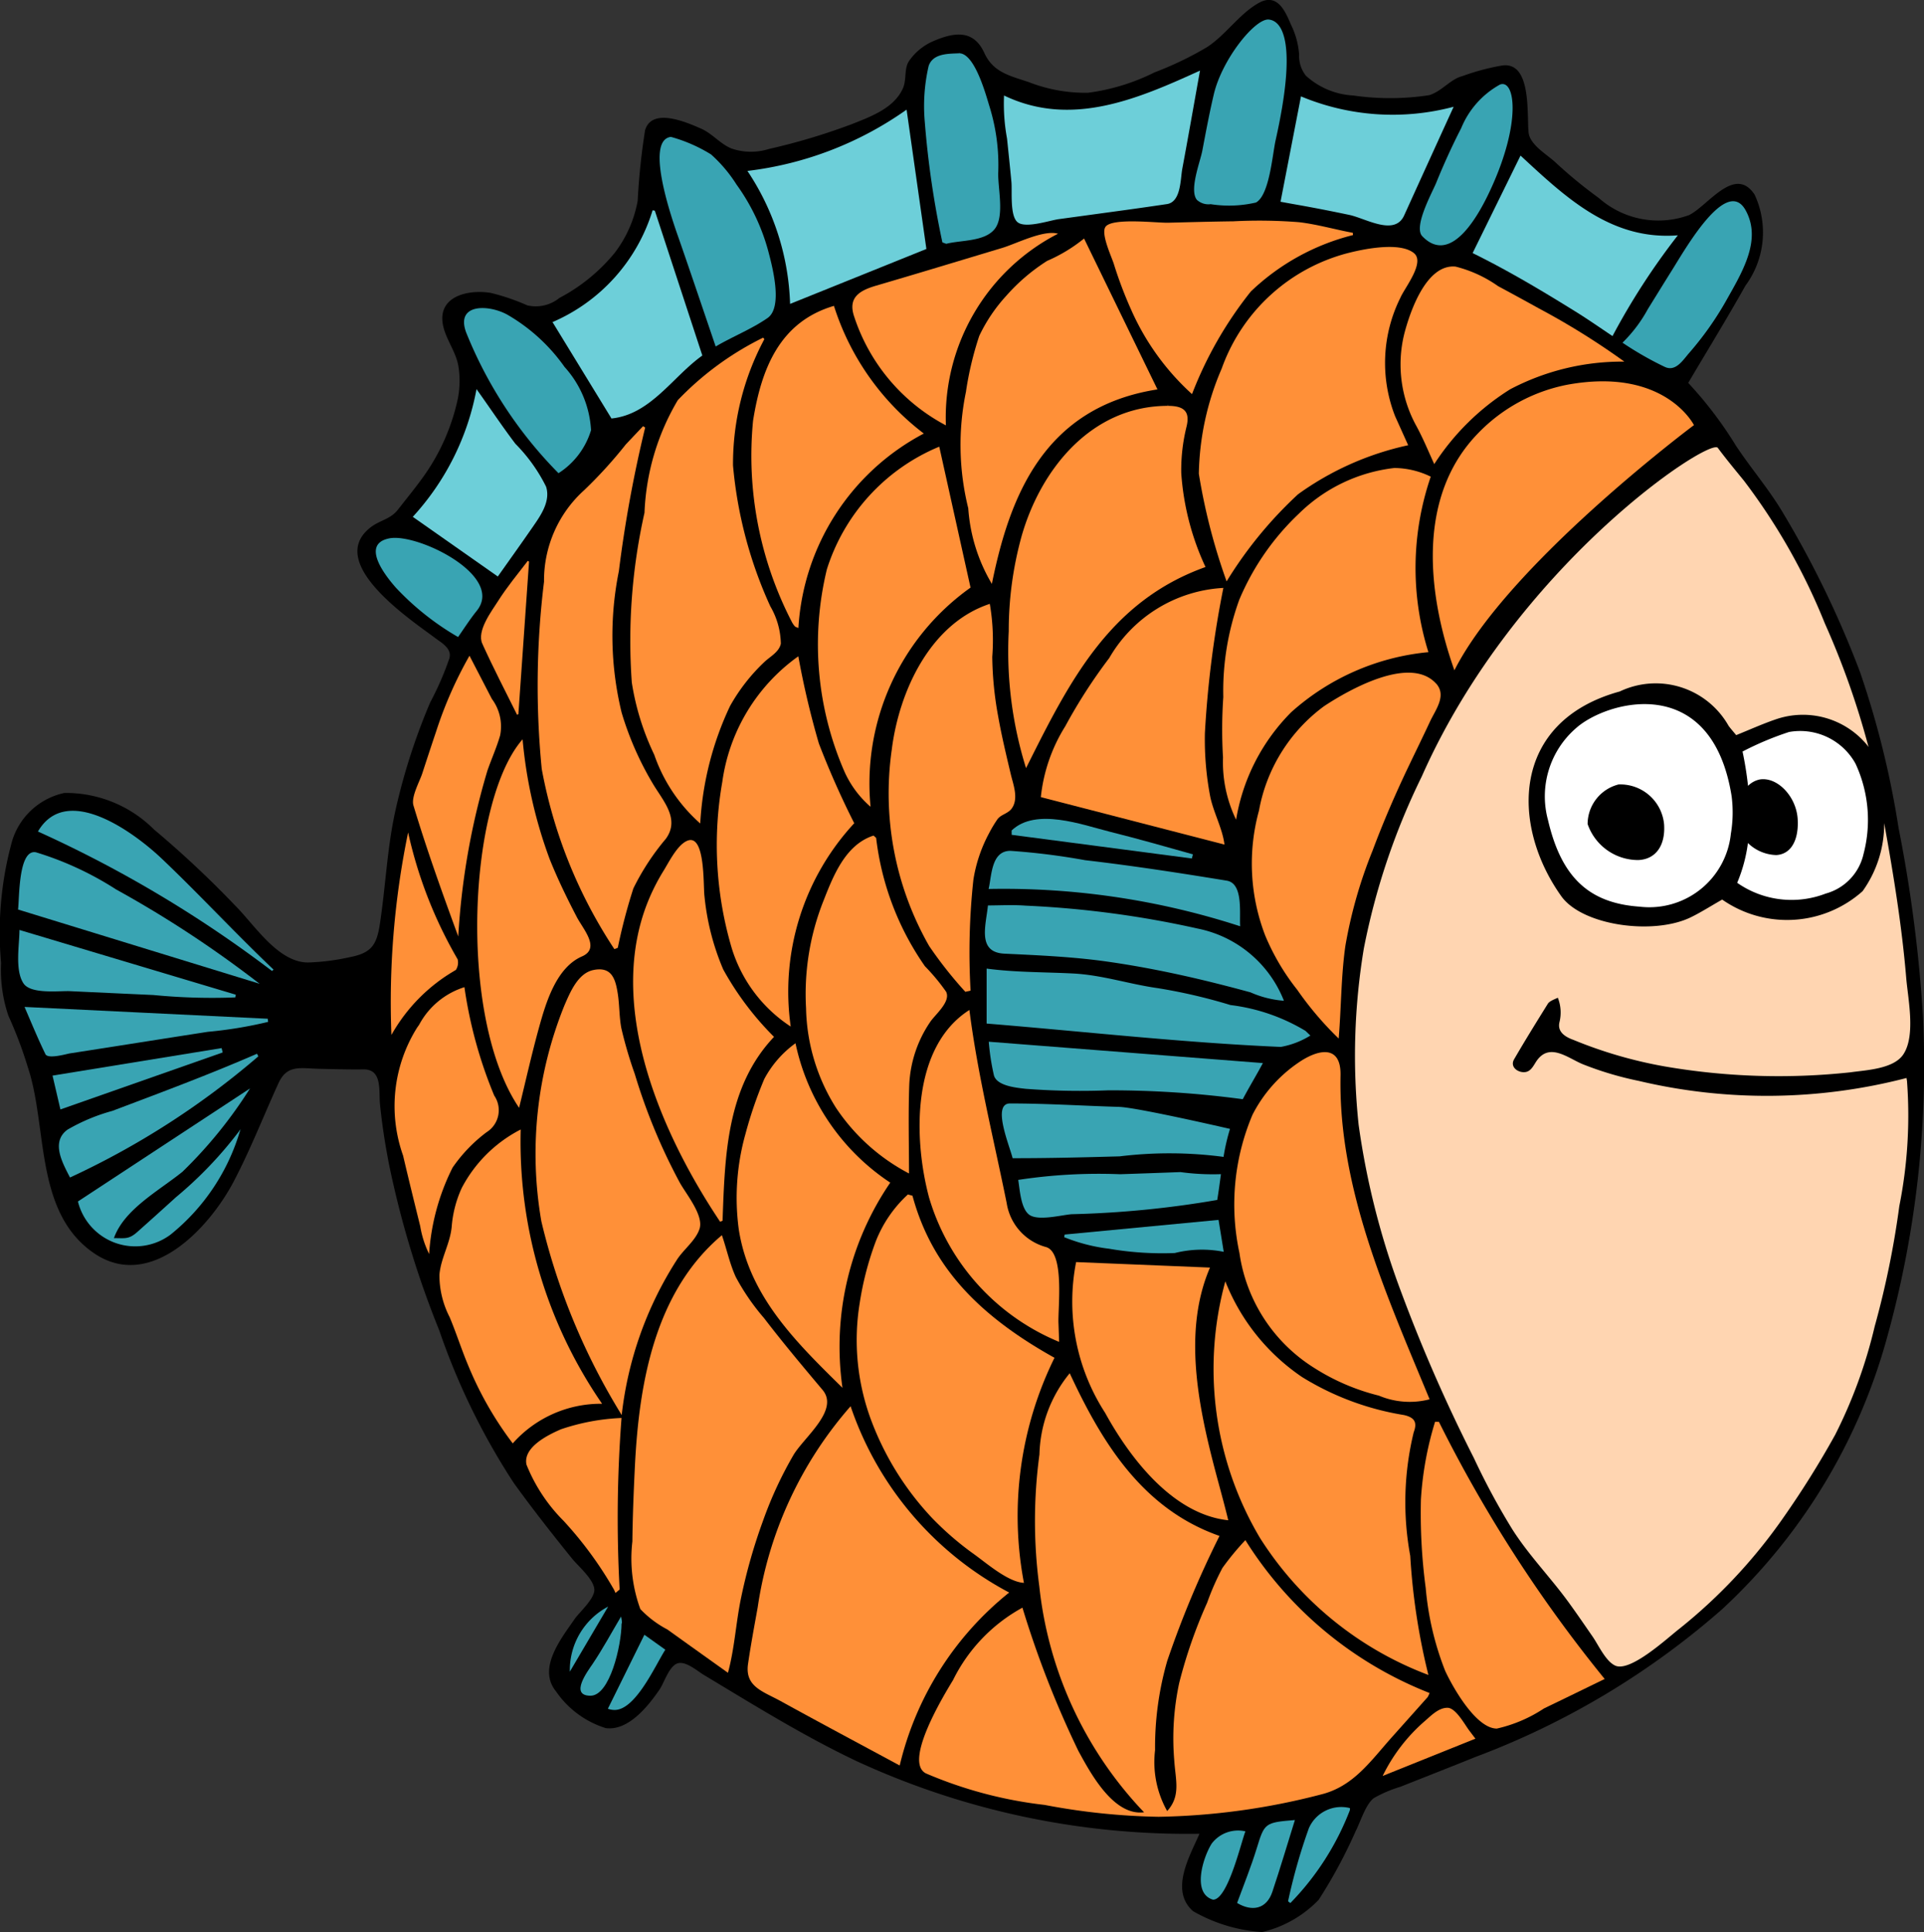 <svg id="layer" xmlns="http://www.w3.org/2000/svg" viewBox="0 0 53.947 54.165"><rect x="0" y="0" width="53.947" height="54.165" fill="#333333" stroke="none"/><defs><style>.cls-1{fill:#ffd5b1;}.cls-2{fill:#fff;}.cls-3{fill:#ff9038;}.cls-4{fill:#39a4b3;}.cls-5{fill:#6dcfd9;}</style></defs><title>poisson1</title><path d="M63.439,104.607a4.017,4.017,0,0,0,.206,1.482,11.612,11.612,0,0,1,.544,1.44c.561,1.672.176,4.077,1.862,5.219,1.584,1.072,3.237-.726,3.915-2.022.466-.89.833-1.832,1.25-2.746.243-.534.619-.417,1.148-.405.415.009.83.022,1.246.016.528,0,.415.615.455.995.057.548.14,1.093.245,1.633a26.794,26.794,0,0,0,1.416,4.691,19.175,19.175,0,0,0,2.089,4.276c.521.723,1.072,1.423,1.631,2.116.174.215.599.571.627.858.026.261-.418.645-.556.845-.382.554-1.043,1.381-.518,2.023a2.641,2.641,0,0,0,1.395,1.03c.637.085,1.197-.626,1.509-1.084.13-.19.269-.662.51-.733.229-.068.554.22.728.324,1.414.85,2.811,1.72,4.304,2.427a22.125,22.125,0,0,0,9.596,2.028c-.272.627-.84,1.586-.181,2.169a4.484,4.484,0,0,0,1.937.587,3.23,3.23,0,0,0,1.586-.904,13.974,13.974,0,0,0,1.044-1.94c.128-.249.278-.751.508-.915a3.56,3.56,0,0,1,.741-.315c.697-.277,1.396-.549,2.092-.831a22.377,22.377,0,0,0,6.923-4.142,16.199,16.199,0,0,0,4.619-7.584,28.472,28.472,0,0,0,1.016-9.052,39.715,39.715,0,0,0-.683-5.271,25.517,25.517,0,0,0-1.079-4.365,27.638,27.638,0,0,0-2.148-4.445c-.399-.679-.905-1.258-1.337-1.913a11.032,11.032,0,0,0-1.334-1.754c.537-.908,1.089-1.808,1.606-2.728a2.511,2.511,0,0,0,.256-2.549c-.557-.844-1.316.323-1.841.574a2.517,2.517,0,0,1-2.53-.482,12.918,12.918,0,0,1-1.232-1.014c-.24-.216-.699-.479-.735-.822-.053-.503.094-2.019-.762-1.873a6.388,6.388,0,0,0-1.091.293c-.338.083-.577.427-.933.535a7.254,7.254,0,0,1-2.132.009,2.137,2.137,0,0,1-1.328-.557.897.897,0,0,1-.188-.593,2.258,2.258,0,0,0-.231-.84c-.168-.406-.397-.894-.912-.598-.547.314-.91.887-1.44,1.233a9.513,9.513,0,0,1-1.475.709,5.842,5.842,0,0,1-1.865.57,4.366,4.366,0,0,1-1.663-.301c-.536-.178-.994-.276-1.24-.815-.31-.679-.871-.581-1.477-.311a1.584,1.584,0,0,0-.616.511c-.169.214-.078.533-.188.786-.244.559-.901.797-1.426,1.006a17.631,17.631,0,0,1-2.327.698,1.683,1.683,0,0,1-1.06-.013c-.319-.133-.531-.416-.849-.556-.42-.185-1.379-.6-1.57.046a18.805,18.805,0,0,0-.207,1.974,3.383,3.383,0,0,1-.646,1.465,5.017,5.017,0,0,1-1.548,1.261,1.049,1.049,0,0,1-.903.208,6.009,6.009,0,0,0-1.02-.348c-.646-.108-1.542.099-1.33.956.094.379.343.688.417,1.08a2.586,2.586,0,0,1-.043,1.062,5.859,5.859,0,0,1-1.004,2.147c-.207.282-.429.553-.644.829-.216.278-.508.294-.774.503-1.265.992,1.12,2.578,1.817,3.098.182.136.466.29.402.558a8.466,8.466,0,0,1-.542,1.248,17.429,17.429,0,0,0-.983,3.067c-.228,1.049-.268,2.113-.432,3.17-.09.583-.255.791-.844.905a6.317,6.317,0,0,1-1.163.148c-.846,0-1.5-1.051-2.045-1.595a28.422,28.422,0,0,0-2.276-2.133,3.495,3.495,0,0,0-2.512-1.025,1.957,1.957,0,0,0-1.496,1.452A9.625,9.625,0,0,0,63.439,104.607Z" transform="translate(-63.409 -77.611)"/><path class="cls-1" d="M108.068,123.498c-.227-.328-.451-.657-.686-.979-.503-.69-1.101-1.301-1.562-2.022a19.428,19.428,0,0,1-1.081-2.003,44.456,44.456,0,0,1-2.034-4.638,21.849,21.849,0,0,1-1.202-4.715,18.381,18.381,0,0,1,.146-4.937,19.284,19.284,0,0,1,1.623-4.821c2.625-5.929,8.078-9.519,8.303-9.216.233.314.483.614.729.916a17.164,17.164,0,0,1,2.271,4.003,22.804,22.804,0,0,1,1.226,3.467c-.017-.023-.033-.046-.051-.068a2.333,2.333,0,0,0-2.548-.708c-.37.126-.729.289-1.112.443-.068-.082-.142-.167-.211-.257a2.348,2.348,0,0,0-3.053-.967c-3.046.836-3.064,3.74-1.641,5.738.59.829,2.585,1.1,3.628.595.283-.137.549-.308.884-.499a3.18,3.18,0,0,0,3.937-.235,3.243,3.243,0,0,0,.606-1.909c.26,1.439.497,2.897.618,4.347.049.584.271,1.617-.085,2.142-.276.408-1.052.436-1.481.498a18.813,18.813,0,0,1-5.205-.165,12.351,12.351,0,0,1-2.558-.743c-.231-.083-.465-.225-.392-.507a1.13,1.13,0,0,0-.048-.676c-.081.039-.233.092-.279.167-.321.516-.642,1.033-.947,1.559-.132.228.137.398.337.354.161-.036.228-.226.318-.342.367-.478.874-.032,1.283.131a9.315,9.315,0,0,0,1.559.463,15.59,15.59,0,0,0,7.506-.082c.004.03.009.057.013.083.009.057.002.015,0,0a12.963,12.963,0,0,1-.215,3.508,24.959,24.959,0,0,1-.691,3.375,13.599,13.599,0,0,1-1.109,3.039,25.826,25.826,0,0,1-1.443,2.308,14.804,14.804,0,0,1-2.941,3.141c-.314.244-1.354,1.209-1.779,1.021C108.433,124.188,108.228,123.73,108.068,123.498Z" transform="translate(-63.409 -77.611)"/><path class="cls-2" d="M113.814,100.575c-.037-.634-.568-1.19-1.062-1.112a.654.654,0,0,0-.33.179,9.706,9.706,0,0,0-.154-.962,8.617,8.617,0,0,1,1.304-.548,1.772,1.772,0,0,1,1.864.888,3.74,3.74,0,0,1,.226,2.526,1.489,1.489,0,0,1-1.062,1.116,2.661,2.661,0,0,1-2.482-.302,4.305,4.305,0,0,0,.301-1.115,1.184,1.184,0,0,0,.796.337C113.619,101.561,113.849,101.174,113.814,100.575Z" transform="translate(-63.409 -77.611)"/><path class="cls-2" d="M111.941,100.982a2.298,2.298,0,0,1-2.559,2.047c-1.415-.098-2.193-.817-2.568-2.425a2.529,2.529,0,0,1,.773-2.569c.851-.774,3.81-1.615,4.374,1.891A3.559,3.559,0,0,1,111.941,100.982Z" transform="translate(-63.409 -77.611)"/><path class="cls-3" d="M76.573,95.994q.314.605.627,1.21a1.289,1.289,0,0,1,.232,1.025c-.096.334-.242.657-.356.985a20.262,20.262,0,0,0-.818,4.651c-.446-1.217-.883-2.431-1.256-3.672-.072-.239.172-.67.246-.896.127-.389.254-.777.385-1.165A11.326,11.326,0,0,1,76.573,95.994Z" transform="translate(-63.409 -77.611)"/><path class="cls-3" d="M78.062,98.338a12.964,12.964,0,0,0,.758,3.355c.223.556.485,1.096.762,1.627.178.342.672.875.145,1.104-.146.064-.056.024-0.0 0-.717.312-1.006,1.281-1.198,1.97-.209.753-.379,1.516-.565,2.274C76.237,106.125,76.539,100.064,78.062,98.338Z" transform="translate(-63.409 -77.611)"/><path class="cls-3" d="M82.322,113.04l.041-.071a10.131,10.131,0,0,0-1.522,4.312,18.378,18.378,0,0,1-2.253-5.431,11.087,11.087,0,0,1,.647-6.053c.159-.364.376-.903.814-.992.491-.1.609.222.674.617.059.336.044.681.108,1.016a11.841,11.841,0,0,0,.377,1.283,16.312,16.312,0,0,0,1.26,3.041c.176.321.68.922.555,1.3-.114.345-.478.596-.659.907l.001-.003-.002.003Z" transform="translate(-63.409 -77.611)"/><path class="cls-3" d="M87.031,116.518c-1.297-1.275-2.614-2.559-2.907-4.439a6.622,6.622,0,0,1,.189-2.685,11.755,11.755,0,0,1,.526-1.534,2.942,2.942,0,0,1,.875-1.002,6.227,6.227,0,0,0,2.657,3.908A8.148,8.148,0,0,0,87.031,116.518Z" transform="translate(-63.409 -77.611)"/><path class="cls-3" d="M92.119,121.986c-.444-.023-1.046-.55-1.401-.805a8.466,8.466,0,0,1-1.179-1.018,8.163,8.163,0,0,1-1.72-2.781,6.434,6.434,0,0,1-.307-3.226,8.63,8.63,0,0,1,.454-1.747,3.533,3.533,0,0,1,.9-1.312l.128.036c.513,1.894,1.743,3.297,3.982,4.543A10.036,10.036,0,0,0,92.119,121.986Z" transform="translate(-63.409 -77.611)"/><path class="cls-3" d="M93.088,114.719c.006.169.012.339.018.511a6.31,6.31,0,0,1-3.646-4.043c-.446-1.666-.491-4.229,1.13-5.262.231,1.819.682,3.619,1.046,5.417a1.517,1.517,0,0,0,1.1,1.229c.526.146.336,1.684.351,2.127-.004-.111-.018-.517,0,.001C93.088,114.725,93.088,114.729,93.088,114.719Z" transform="translate(-63.409 -77.611)"/><path class="cls-3" d="M102.951,121.229a18.254,18.254,0,0,0,.509,3.339,9.588,9.588,0,0,1-4.721-3.839,9.279,9.279,0,0,1-.973-7.196,5.816,5.816,0,0,0,2.155,2.685,7.781,7.781,0,0,0,2.853,1.063c.291.066.382.198.274.483.011-.029.015-.04,0,0A8.28,8.28,0,0,0,102.951,121.229Z" transform="translate(-63.409 -77.611)"/><path class="cls-3" d="M103.668,96.765c.316.337-.004.737-.16,1.069-.193.413-.393.822-.59,1.233-.375.783-.719,1.576-1.023,2.39a12.946,12.946,0,0,0-.762,2.665c-.123.855-.116,1.742-.189,2.604a9.231,9.231,0,0,1-1.165-1.371,6.386,6.386,0,0,1-.896-1.52,5.605,5.605,0,0,1-.173-3.501,4.661,4.661,0,0,1,1.825-2.926c.711-.47,2.4-1.421,3.131-.644-.049-.052-.087-.093 0.0 0C103.806,96.912,103.729,96.83,103.668,96.765Z" transform="translate(-63.409 -77.611)"/><path class="cls-3" d="M94.408,83.967c.193-.257,1.443-.104,1.754-.112.61-.016,1.22-.032,1.83-.04a14.185,14.185,0,0,1,1.842.025c.509.06,1.003.204,1.507.298l.005.063a6.393,6.393,0,0,0-2.865,1.582,10.862,10.862,0,0,0-1.649,2.877,7.008,7.008,0,0,1-1.7-2.351,11.357,11.357,0,0,1-.493-1.301c-.063-.2-.372-.853-.231-1.04-.008.01-.013.017,0,0C94.439,83.926,94.42,83.951,94.408,83.967Z" transform="translate(-63.409 -77.611)"/><path class="cls-3" d="M90.495,88.582a9.192,9.192,0,0,1,.372-1.556,4.552,4.552,0,0,1,.76-1.126,5.314,5.314,0,0,1,1.144-.976,4.415,4.415,0,0,0,1.034-.626l2.058,4.23c-3.196.498-4.15,3.019-4.643,5.452a4.776,4.776,0,0,1-.662-2.12,7.367,7.367,0,0,1-.062-3.277v-0C90.499,88.564,90.498,88.567,90.495,88.582Z" transform="translate(-63.409 -77.611)"/><path class="cls-3" d="M80.839,97.589a8.777,8.777,0,0,0,.866,1.977c.286.489.783.997.373,1.561a6.795,6.795,0,0,0-.91,1.39,15.846,15.846,0,0,0-.437,1.665l-.096.037a13.623,13.623,0,0,1-2.036-5.05,23.858,23.858,0,0,1,.064-5.25,3.409,3.409,0,0,1,1.129-2.569,12.619,12.619,0,0,0,1.165-1.281q.241-.255.482-.509l.06.036a35.851,35.851,0,0,0-.738,4.029A9.119,9.119,0,0,0,80.839,97.589Z" transform="translate(-63.409 -77.611)"/><path class="cls-3" d="M82.414,88.829a8.494,8.494,0,0,1,2.393-1.752l.034.042a7.41,7.41,0,0,0-.879,3.541,12.039,12.039,0,0,0,1.045,3.947,2.155,2.155,0,0,1,.296,1.049c-.049.234-.296.358-.459.511a5.162,5.162,0,0,0-.965,1.237,8.813,8.813,0,0,0-.836,3.293,4.553,4.553,0,0,1-1.29-1.928,7.247,7.247,0,0,1-.629-2.024,16.362,16.362,0,0,1,.356-4.76l-.003.02.003-.021c.013-.087.01-.066 0-.001A6.691,6.691,0,0,1,82.414,88.829Z" transform="translate(-63.409 -77.611)"/><path class="cls-3" d="M83.922,104.178a10.203,10.203,0,0,1-.26-4.649,5.193,5.193,0,0,1,2.131-3.519,24.007,24.007,0,0,0,.576,2.444,24.194,24.194,0,0,0,.992,2.236,6.943,6.943,0,0,0-1.781,5.7A4.035,4.035,0,0,1,83.922,104.178Z" transform="translate(-63.409 -77.611)"/><path class="cls-3" d="M88.897,110.509a5.555,5.555,0,0,1-2.049-1.843,5.422,5.422,0,0,1-.838-2.787,7.074,7.074,0,0,1,.493-3.026c.274-.7.617-1.566,1.399-1.817.025.021.049.043.073.066a7.889,7.889,0,0,0,1.368,3.597,5.586,5.586,0,0,1,.594.715c.139.28-.311.642-.449.851a3.396,3.396,0,0,0-.584,1.751C88.874,108.847,88.896,109.678,88.897,110.509Z" transform="translate(-63.409 -77.611)"/><path class="cls-3" d="M90.623,105.383l-.147.033a11.438,11.438,0,0,1-1.015-1.285c.025.042.03.05-0-.001-.848-1.428-.137-.23-.001-.001a8.629,8.629,0,0,1-1.048-5.492c.203-1.644,1.079-3.548,2.75-4.097a5.994,5.994,0,0,1,.069,1.483,9.768,9.768,0,0,0,.166,1.674c.097.545.226,1.084.354,1.622.07.293.223.674.03.952-.104.15-.302.17-.402.304a3.57,3.57,0,0,0-.242.404,4.085,4.085,0,0,0-.435,1.295A18.843,18.843,0,0,0,90.623,105.383Z" transform="translate(-63.409 -77.611)"/><path class="cls-3" d="M97.34,99.93c.09.454.348.908.402,1.358l-5.149-1.33a4.648,4.648,0,0,1,.684-1.985,14.914,14.914,0,0,1,1.229-1.908c-.194.265-.403.55.004-.005.339-.462.179-.245.002-.003a3.942,3.942,0,0,1,3.199-1.964,28.796,28.796,0,0,0-.518,4.069A8.493,8.493,0,0,0,97.34,99.93Z" transform="translate(-63.409 -77.611)"/><path class="cls-3" d="M96.53,90.872a7.406,7.406,0,0,0,.68,2.635c-2.691.963-3.815,3.208-5.005,5.584l-.027.054a10.96,10.96,0,0,1-.485-3.839,9.934,9.934,0,0,1,.36-2.662c.536-1.879,1.958-3.651,4.094-3.655l.006-.05h0v.05c.435,0,.634.14.525.584A5.05,5.05,0,0,0,96.53,90.872Z" transform="translate(-63.409 -77.611)"/><path class="cls-3" d="M86.792,86.186a7.245,7.245,0,0,0,2.52,3.579,6.602,6.602,0,0,0-3.517,5.452c-.031-.012-.062-.025-.092-.039a.627.627,0,0,1-.102-.152,10.13,10.13,0,0,1-1.077-5.619C84.754,87.96,85.265,86.635,86.792,86.186Z" transform="translate(-63.409 -77.611)"/><path class="cls-3" d="M89.745,90.133l.877,3.951a6.736,6.736,0,0,0-2.803,6.145,2.837,2.837,0,0,1-.736-.994,8.933,8.933,0,0,1-.49-5.661A5.516,5.516,0,0,1,89.745,90.133Z" transform="translate(-63.409 -77.611)"/><path class="cls-3" d="M101.262,84.691c.44-.109,1.409-.299,1.793.017.319.262-.262.972-.38,1.249a4.098,4.098,0,0,0-.149,3.321l.367.815a8.267,8.267,0,0,0-3.085,1.372,11.492,11.492,0,0,0-2.006,2.445,16.81,16.81,0,0,1-.779-3.018,7.757,7.757,0,0,1,.641-2.948,5.122,5.122,0,0,1,3.597-3.253l-.494.123c.104-.026.263-.066.495-.123l.054-.013Z" transform="translate(-63.409 -77.611)"/><path class="cls-3" d="M104.221,85.085a3.562,3.562,0,0,1,1.193.548q.574.308,1.144.624a20.939,20.939,0,0,1,2.396,1.492,6.728,6.728,0,0,0-3.204.777,6.878,6.878,0,0,0-2.126,2.096c-.16-.35-.307-.707-.489-1.046l-.014-.026.014.026a3.578,3.578,0,0,1-.352-2.605C102.942,86.357,103.398,85.006,104.221,85.085Z" transform="translate(-63.409 -77.611)"/><path class="cls-3" d="M103.526,90.974a7.895,7.895,0,0,0-.066,4.92,6.71,6.71,0,0,0-3.845,1.682,5.542,5.542,0,0,0-1.547,3.015,3.699,3.699,0,0,1-.367-1.742,13.186,13.186,0,0,1,.008-1.696,7.494,7.494,0,0,1,.449-2.731,7.112,7.112,0,0,1,1.671-2.411,4.552,4.552,0,0,1,2.676-1.28A2.367,2.367,0,0,1,103.526,90.974Z" transform="translate(-63.409 -77.611)"/><path class="cls-3" d="M103.494,116.84a2.223,2.223,0,0,1-1.422-.103,6.071,6.071,0,0,1-1.812-.776,4.556,4.556,0,0,1-2.098-3.222,6.449,6.449,0,0,1,.366-3.877,3.922,3.922,0,0,1,1.283-1.457c.542-.375,1.203-.53,1.185.354l0-.013-0.0.013C100.929,110.94,102.305,113.963,103.494,116.84Z" transform="translate(-63.409 -77.611)"/><path class="cls-3" d="M97.848,120.231c-1.558-.165-2.759-1.75-3.452-3.011a5.74,5.74,0,0,1-.814-4.227l3.754.154c-.816,1.889-.265,4.172.246,6.063l-.008-.03.009.032 0.0.001C97.673,119.547,97.766,119.891,97.848,120.231Z" transform="translate(-63.409 -77.611)"/><path class="cls-3" d="M83.669,111.834l-.069.027c-1.601-2.394-3.122-5.83-2.116-8.729a5.642,5.642,0,0,1,.531-1.11c.152-.246.384-.721.66-.839.514-.22.45,1.258.486,1.544a6.938,6.938,0,0,0,.527,2.063,8.394,8.394,0,0,0,1.424,1.889C83.778,108.087,83.735,110.012,83.669,111.834Z" transform="translate(-63.409 -77.611)"/><path class="cls-3" d="M76.932,95.656c-.161-.358.263-.913.44-1.192.252-.397.551-.759.837-1.131l.034.023-.299,4.275-.036.02c-.329-.662-.67-1.319-.975-1.993l.088.194-.088-.196C76.922,95.633,76.924,95.637,76.932,95.656Z" transform="translate(-63.409 -77.611)"/><path class="cls-3" d="M91.505,84.563c.401-.12,1.162-.516,1.57-.4a5.793,5.793,0,0,0-3.144,5.373,5.319,5.319,0,0,1-2.567-3.035c-.191-.541.135-.742.605-.88q.846-.248,1.69-.502Q90.582,84.841,91.505,84.563Z" transform="translate(-63.409 -77.611)"/><path class="cls-3" d="M110.906,89.529s-5.205,3.884-6.717,6.874c-.761-2.149-1.065-4.881.674-6.656a4.727,4.727,0,0,1,2.501-1.352C110.093,87.899,110.906,89.529,110.906,89.529Z" transform="translate(-63.409 -77.611)"/><path class="cls-3" d="M105.379,126.071c-.584,0-1.237-1.16-1.45-1.621a8.252,8.252,0,0,1-.544-2.317,15.849,15.849,0,0,1-.135-2.487,9.285,9.285,0,0,1,.397-2.176l.108.002a38.895,38.895,0,0,0,4.648,7.209c-.568.275-1.134.553-1.703.826A3.976,3.976,0,0,1,105.379,126.071Z" transform="translate(-63.409 -77.611)"/><path class="cls-3" d="M102.177,127.399a4.841,4.841,0,0,1,1.176-1.533c.177-.152.388-.378.64-.378.235,0,.485.47.612.637l0.0 0.0.002.003-.002-.003c.056.074.113.15.174.229Z" transform="translate(-63.409 -77.611)"/><path class="cls-3" d="M90.131,124.712a4.666,4.666,0,0,1,1.946-2.031,27.852,27.852,0,0,0,1.566,4.011c.333.611.985,1.838,1.845,1.725l-.076-.078a10.835,10.835,0,0,1-2.862-6.256,13.888,13.888,0,0,1,.004-3.697,3.724,3.724,0,0,1,.849-2.277c.896,1.927,2.031,3.803,4.2,4.561a27.901,27.901,0,0,0-1.465,3.501,8.724,8.724,0,0,0-.342,2.503,2.802,2.802,0,0,0,.339,1.709c.389-.426.234-.87.198-1.431a7.384,7.384,0,0,1,.14-2.162,13.715,13.715,0,0,1,.783-2.248,7.297,7.297,0,0,1,.43-.976,7.618,7.618,0,0,1,.642-.778,10.704,10.704,0,0,0,5.165,4.286.838.838,0,0,1-.054.115q-.495.555-.99,1.109c-.61.681-1.089,1.398-2.007,1.622a19.247,19.247,0,0,1-4.549.624,18.591,18.591,0,0,1-3.194-.333,11.829,11.829,0,0,1-3.331-.885C88.734,126.995,89.893,125.104,90.131,124.712Z" transform="translate(-63.409 -77.611)"/><path class="cls-3" d="M84.383,124.26c.077-.531.176-1.059.271-1.587a10.949,10.949,0,0,1,2.605-5.639,9.276,9.276,0,0,0,4.446,5.223,8.819,8.819,0,0,0-3.069,4.849c-1.116-.602-2.235-1.198-3.345-1.809C84.804,125.029,84.291,124.898,84.383,124.26Z" transform="translate(-63.409 -77.611)"/><path class="cls-3" d="M82.12,123.292a2.886,2.886,0,0,1-.757-.572,4.126,4.126,0,0,1-.223-1.894c.008-.712.037-1.423.072-2.133.117-2.31.557-4.871,2.438-6.454.135.389.218.796.389,1.171a6.31,6.31,0,0,0,.791,1.151c.527.688,1.085,1.353,1.643,2.016.051.061.04.047 0.0 0.0.475.565-.511,1.319-.813,1.82a10.916,10.916,0,0,0-.86,1.858,15.321,15.321,0,0,0-.61,2.141c-.147.697-.182,1.425-.37,2.111q-.412-.294-.824-.588Q82.558,123.606,82.12,123.292Z" transform="translate(-63.409 -77.611)"/><path class="cls-3" d="M79.139,117.68a6.045,6.045,0,0,1,1.697-.317,36.808,36.808,0,0,0-.053,4.809l-.116.097c-.013-.028-.025-.056-.038-.084.001.003.002.005-0-.001a10.628,10.628,0,0,0-1.42-1.939,4.694,4.694,0,0,1-1.038-1.574C78.067,118.181,78.785,117.833,79.139,117.68Z" transform="translate(-63.409 -77.611)"/><path class="cls-3" d="M75.73,113.352c.037-.465.299-.872.344-1.349a3.189,3.189,0,0,1,.282-1.088,3.847,3.847,0,0,1,1.653-1.639,12.946,12.946,0,0,0,2.282,7.689,3.298,3.298,0,0,0-2.505,1.111,9.704,9.704,0,0,1-1.255-2.199c-.185-.441-.329-.898-.514-1.339A2.57,2.57,0,0,1,75.73,113.352Z" transform="translate(-63.409 -77.611)"/><path class="cls-3" d="M75.107,106.416l.054-.076a2.177,2.177,0,0,1,1.27-1.054,12.511,12.511,0,0,0,.836,3.04l.002.004-.002-.004a.726.726,0,0,1-.215,1.026,4.275,4.275,0,0,0-.953.992,6.285,6.285,0,0,0-.658,2.422,2.785,2.785,0,0,1-.249-.777c-.163-.66-.326-1.32-.481-1.982A4.142,4.142,0,0,1,75.107,106.416Z" transform="translate(-63.409 -77.611)"/><path class="cls-3" d="M74.852,100.948a12.351,12.351,0,0,0,1.389,3.557c.002.004.002.004,0,0a.381.381,0,0,1-.05.298,4.825,4.825,0,0,0-1.807,1.822A23.509,23.509,0,0,1,74.852,100.948Z" transform="translate(-63.409 -77.611)"/><path class="cls-4" d="M69.252,106.536c.022-.003.027-.004,0,0Z" transform="translate(-63.409 -77.611)"/><path class="cls-4" d="M91.278,107.759a6.467,6.467,0,0,1-.145-.944l7.686.599c-.181.34-.384.671-.564,1.013a27.772,27.772,0,0,0-3.772-.249,20.09,20.09,0,0,1-2.322-.043C91.92,108.106,91.362,108.059,91.278,107.759Z" transform="translate(-63.409 -77.611)"/><path class="cls-4" d="M91.73,108.546c1.016,0,2.037.066,3.053.096.449.013,2.472.47,3.114.617a5.745,5.745,0,0,0-.181.785,11.512,11.512,0,0,0-2.912-.015c-1.001.028-2.0.053-3.002.052C91.714,109.726,91.213,108.546,91.73,108.546Z" transform="translate(-63.409 -77.611)"/><path class="cls-4" d="M91.073,106.306v-1.541c.804.108,1.607.096,2.417.137.826.042,1.572.298,2.379.411a15.316,15.316,0,0,1,2.041.474,5.322,5.322,0,0,1,2.105.725c-.02-.019-.067-.066 0.0 0.0.041.04.085.083.136.13a2.362,2.362,0,0,1-.83.319C96.572,106.842,93.816,106.53,91.073,106.306Z" transform="translate(-63.409 -77.611)"/><path class="cls-4" d="M91.11,102.995c.346-.001.692-.021,1.037.004-.006-.001-.007-.001 0,0,.439.032.638.046.696.051l-.685-.05a27.744,27.744,0,0,1,4.833.643,3.293,3.293,0,0,1,2.418,2.024,2.839,2.839,0,0,1-.938-.236q-.633-.173-1.271-.328c-.903-.217-1.814-.401-2.733-.532-.967-.138-1.929-.178-2.902-.225C90.803,104.306,91.052,103.557,91.11,102.995Z" transform="translate(-63.409 -77.611)"/><path class="cls-4" d="M98.183,103.579a21.46,21.46,0,0,0-7.054-1.046c.088-.384.075-1.069.611-1.069a18.921,18.921,0,0,1,2.094.262c1.329.154,2.652.358,3.972.574C98.278,102.377,98.156,103.228,98.183,103.579Z" transform="translate(-63.409 -77.611)"/><path class="cls-4" d="M94.531,100.929c.78.195,1.552.415,2.326.633l-.029.116-5.053-.663-.001-.122C92.454,100.244,93.753,100.734,94.531,100.929Z" transform="translate(-63.409 -77.611)"/><path class="cls-4" d="M93.246,112.294l.016-.073,4.314-.411.145.895a3.136,3.136,0,0,0-1.372.034,8.82,8.82,0,0,1-1.837-.119c.107.015.313.043-.019-.003-.051-.007-.037-.005-.002-0A4.914,4.914,0,0,1,93.246,112.294Z" transform="translate(-63.409 -77.611)"/><path class="cls-4" d="M92.26,111.66c-.231-.181-.258-.711-.301-.971a14.976,14.976,0,0,1,2.856-.159q.846-.028,1.692-.06a6.767,6.767,0,0,0,1.136.058c-.033.242-.064.484-.104.723a27.795,27.795,0,0,1-4.082.4C93.171,111.672,92.507,111.853,92.26,111.66Z" transform="translate(-63.409 -77.611)"/><path class="cls-4" d="M76.776,94.736l-.026.032.026-.032c-.189.234-.351.488-.523.734a7.592,7.592,0,0,1-1.743-1.383c-.281-.317-1.008-1.226-.18-1.384C75.116,92.552,77.572,93.753,76.776,94.736Z" transform="translate(-63.409 -77.611)"/><path class="cls-4" d="M79.239,87.899a2.875,2.875,0,0,1,.742,1.772,2.178,2.178,0,0,1-.912,1.206,11.918,11.918,0,0,1-2.588-3.942c-.313-.834.657-.789,1.171-.492A5.049,5.049,0,0,1,79.239,87.899Z" transform="translate(-63.409 -77.611)"/><path class="cls-4" d="M84.061,82.786a5.73,5.73,0,0,1,.884,1.845c.112.424.429,1.587-.015,1.896-.44.306-.987.524-1.454.798-.339-.996-.675-1.993-1.02-2.987-.131-.375-1.013-2.797-.235-2.889a4.299,4.299,0,0,1,1.126.492A3.99,3.99,0,0,1,84.061,82.786Z" transform="translate(-63.409 -77.611)"/><path class="cls-4" d="M91.296,84.035c-.287.355-.951.305-1.355.411q-.054-.02-.108-.039a25.767,25.767,0,0,1-.494-3.379,4.986,4.986,0,0,1,.108-1.566c.109-.33.489-.343.779-.354l.075-.003.003-.05h0v.05c.438,0,.752,1.177.848,1.487a5.538,5.538,0,0,1,.247,1.849C91.381,82.87,91.586,83.677,91.296,84.035Z" transform="translate(-63.409 -77.611)"/><path class="cls-4" d="M99.176,81.542c-.09.402-.173,1.544-.552,1.747a3.343,3.343,0,0,1-1.27.046.478.478,0,0,1-.385-.121c-.223-.273.094-1.071.152-1.38.1-.528.199-1.056.322-1.579.232-.986,1.159-2.133,1.541-2.096C99.368,78.196,99.788,78.815,99.176,81.542Z" transform="translate(-63.409 -77.611)"/><path class="cls-4" d="M105.215,82.899c-.275.6-1.085,2.207-1.926,1.335.031.032.086.09-0-0-.027-.028-.017-.018,0-0-.257-.267.283-1.235.389-1.497.211-.519.444-1.033.701-1.532a2.461,2.461,0,0,1,1.085-1.222C105.886,79.815,106.076,81.023,105.215,82.899Z" transform="translate(-63.409 -77.611)"/><path class="cls-4" d="M110.093,87.899a9.139,9.139,0,0,1-1.191-.681,3.951,3.951,0,0,0,.71-.94c.231-.373.461-.746.694-1.118.383-.614,1.523-2.608,2.049-1.653.463.841-.102,1.742-.566,2.568a8.862,8.862,0,0,1-1.026,1.441C110.591,87.716,110.392,88.036,110.093,87.899Z" transform="translate(-63.409 -77.611)"/><path class="cls-4" d="M99.525,130.913a15.851,15.851,0,0,1,.583-2.048.991.991,0,0,1,1.151-.565l0.0.002c.001.025,0-.001,0,0a.163.163,0,0,1-.005.067,7.646,7.646,0,0,1-1.665,2.594Z" transform="translate(-63.409 -77.611)"/><path class="cls-4" d="M98.096,130.96c.188-.512.393-1.018.553-1.54.215-.698.222-.717,1.068-.785-.209.671-.409,1.345-.632,2.011C98.922,131.135,98.515,131.211,98.096,130.96Z" transform="translate(-63.409 -77.611)"/><path class="cls-4" d="M97.386,129.292a.929.929,0,0,1,.943-.34c-.127.333-.496,1.916-.907,1.916C96.816,130.692,97.147,129.666,97.386,129.292Z" transform="translate(-63.409 -77.611)"/><path class="cls-4" d="M80.453,125.515l1.024-2.074.587.419c-.274.423-.828,1.689-1.421,1.689A.551.551,0,0,1,80.453,125.515Z" transform="translate(-63.409 -77.611)"/><path class="cls-4" d="M80.027,124.256c.287-.427.534-.885.796-1.327.032.153.027.201.014.197-.005.621-.329,2.024-.871,2.024C79.366,125.15,79.894,124.453,80.027,124.256Z" transform="translate(-63.409 -77.611)"/><path class="cls-4" d="M80.461,122.651l-1.074,1.824A2.012,2.012,0,0,1,80.461,122.651Z" transform="translate(-63.409 -77.611)"/><path class="cls-4" d="M71.037,104.833a33.992,33.992,0,0,0-6.564-3.911c.806-1.382,2.717.043,3.478.767,1.063,1.01,2.06,2.092,3.127,3.103Z" transform="translate(-63.409 -77.611)"/><path class="cls-4" d="M65.594,111.294l4.825-3.169a12.654,12.654,0,0,1-1.893,2.335c-.662.536-1.634,1.049-1.923,1.862.304-.004.412.044.655-.172q.545-.485,1.085-.976a11.183,11.183,0,0,0,1.759-1.835l.051-.074a5.864,5.864,0,0,1-1.962,2.958A1.655,1.655,0,0,1,65.594,111.294Z" transform="translate(-63.409 -77.611)"/><path class="cls-4" d="M65.302,109.28a5.253,5.253,0,0,1,1.255-.525c1.362-.514,2.723-1.021,4.058-1.603l.038.073a22.731,22.731,0,0,1-5.281,3.397C65.164,110.218,64.827,109.624,65.302,109.28Z" transform="translate(-63.409 -77.611)"/><polygon class="cls-4" points="1.473 30.154 6.214 29.383 6.244 29.505 1.694 31.103 1.473 30.154"/><path class="cls-4" d="M64.097,105.84l6.819.331.011.088a11.865,11.865,0,0,1-1.694.279l.008-.001-.008.001-.205.032.201-.031c-.868.134-1.734.271-2.601.407q-.631.099-1.262.197c-.08.012-.586.162-.679.03C64.474,106.736,64.289,106.286,64.097,105.84Z" transform="translate(-63.409 -77.611)"/><path class="cls-4" d="M63.955,103.682l6.066,1.815-.015.076a16.993,16.993,0,0,1-2.295-.067q-1.168-.053-2.336-.108c-.3-.014-1.105.095-1.31-.222C63.822,104.8,63.954,104.1,63.955,103.682Z" transform="translate(-63.409 -77.611)"/><path class="cls-4" d="M63.915,103.109c.04-.311.005-1.709.506-1.603a8.953,8.953,0,0,1,2.245,1.041,31.027,31.027,0,0,1,3.78,2.459l-.088-.068.089.068c.081.062.161.124.242.185Z" transform="translate(-63.409 -77.611)"/><path class="cls-4" d="M63.778,101.086l-.061.208-.151.512C63.588,101.733,63.769,101.117,63.778,101.086Z" transform="translate(-63.409 -77.611)"/><path d="M109.348,101.722a1.498,1.498,0,0,1-1.424-1.009,1.149,1.149,0,0,1,.868-1.11,1.233,1.233,0,0,1,1.276,1.112C110.111,101.314,109.834,101.701,109.348,101.722Z" transform="translate(-63.409 -77.611)"/><path class="cls-5" d="M76.77,88.52c.365.51.712,1.033,1.091,1.533a4.618,4.618,0,0,1,.859,1.2c.135.416-.162.826-.386,1.149-.318.46-.644.915-.967,1.371l-2.384-1.673A7.236,7.236,0,0,0,76.77,88.52Z" transform="translate(-63.409 -77.611)"/><path class="cls-5" d="M81.77,83.518l1.332,4.06c-.831.591-1.45,1.654-2.548,1.765l-1.653-2.702a4.999,4.999,0,0,0,2.806-3.135Z" transform="translate(-63.409 -77.611)"/><path class="cls-5" d="M89.384,84.591l-3.822,1.54a7.091,7.091,0,0,0-1.196-3.728,9.714,9.714,0,0,0,4.463-1.718Z" transform="translate(-63.409 -77.611)"/><path class="cls-5" d="M97.056,79.59c-.165.916-.325,1.833-.496,2.748-.056.296-.033.936-.434.995q-.761.113-1.524.216-.755.103-1.509.206c-.253.035-.933.269-1.154.084-.22-.184-.146-.869-.171-1.128-.038-.406-.081-.811-.123-1.216a5.378,5.378,0,0,1-.084-1.207C93.442,81.192,95.303,80.39,97.056,79.59Z" transform="translate(-63.409 -77.611)"/><path class="cls-5" d="M104.168,80.604q-.696,1.523-1.388,3.047c-.267.589-1.078.082-1.538-.015q-.752-.159-1.508-.293c.075.013.265.048-.002-0-.141-.025-.28-.05-.418-.076l.573-2.954A6.664,6.664,0,0,0,104.168,80.604Z" transform="translate(-63.409 -77.611)"/><path class="cls-5" d="M110.454,84.208a19.356,19.356,0,0,0-1.832,2.825c-.351-.236-.698-.477-1.045-.692-.944-.586-1.881-1.144-2.877-1.635l1.343-2.733C107.316,83.151,108.585,84.356,110.454,84.208Z" transform="translate(-63.409 -77.611)"/></svg>